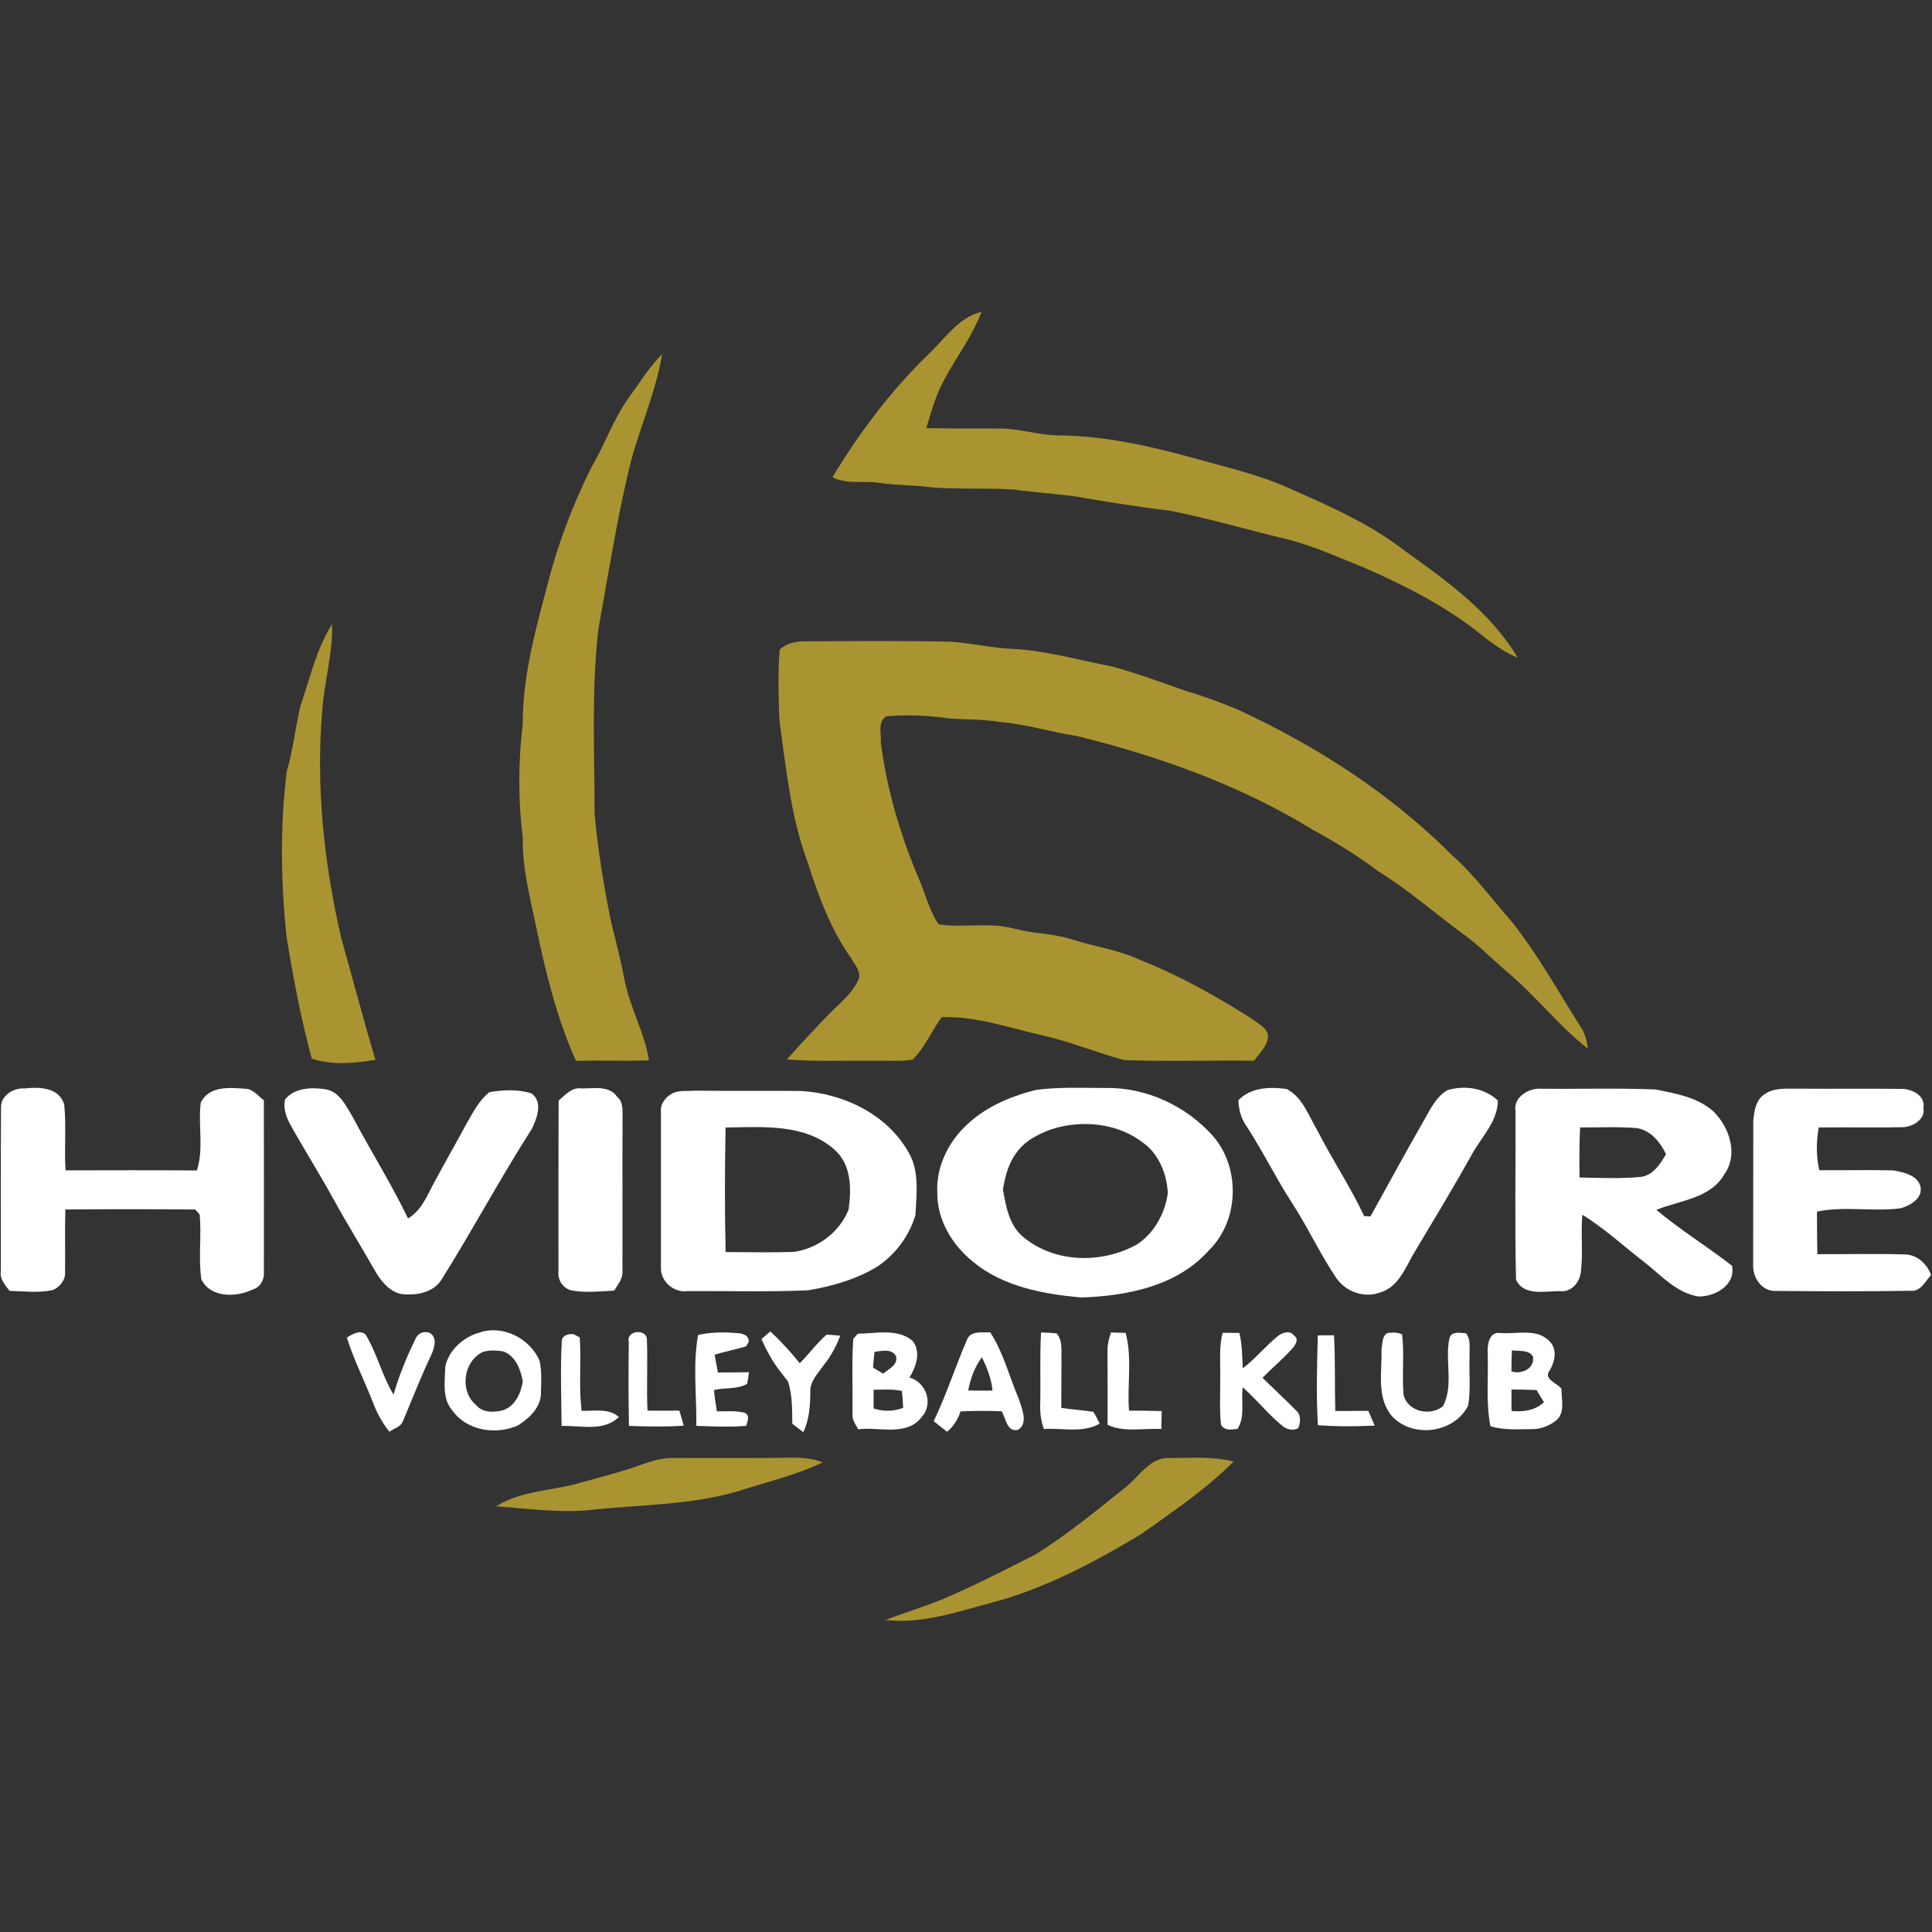 <?xml version="1.0" encoding="UTF-8"?>
<svg width="256px" height="256px" viewBox="0 0 256 256" version="1.1" xmlns="http://www.w3.org/2000/svg" xmlns:xlink="http://www.w3.org/1999/xlink">
    <rect x="0" y="0" width="256" height="256" fill="#333333" stroke="none"/>
    <!-- Generator: Sketch 51.3 (57544) - http://www.bohemiancoding.com/sketch -->
    <title>logo/hvidovre</title>
    <desc>Created with Sketch.</desc>
    <defs></defs>
    <g id="logo/hvidovre" stroke="none" stroke-width="1" fill="none" fill-rule="evenodd">
        <g id="hvidovre" transform="translate(0, 41)" fill-rule="nonzero">
            <g id="#a99431ff" transform="translate(37.108, 0)" fill="#A99431">
                <path d="M85.847,6.01 C88.073,3.955 89.811,1.072 92.944,0.315 C91.371,4.562 88.163,7.971 86.721,12.269 C86.317,13.412 85.974,14.569 85.631,15.726 C88.877,15.796 92.122,15.778 95.368,15.782 C97.989,15.778 100.516,16.666 103.137,16.69 C109.333,16.742 115.416,18.134 121.358,19.78 C125.576,20.96 129.888,21.938 133.89,23.777 C139.198,26.119 144.591,28.494 149.189,32.101 C154.723,36.046 160.477,40.213 164.004,46.162 C162.281,45.428 160.735,44.365 159.288,43.19 C154.563,39.366 149.091,36.596 143.548,34.17 C140.297,32.867 137.089,31.423 133.702,30.516 C128.418,29.27 123.209,27.722 117.882,26.66 C113.683,26.166 109.502,25.493 105.336,24.774 C102.649,24.412 99.934,24.252 97.247,23.866 C93.644,23.631 90.027,23.857 86.425,23.589 C84.095,23.255 81.727,23.34 79.402,22.977 C77.34,22.672 75.132,23.231 73.202,22.23 C76.753,16.347 80.905,10.802 85.847,6.01 Z" id="Shape"></path>
                <path d="M46.122,11.818 C47.578,9.819 48.875,7.68 50.627,5.916 C49.781,11.127 47.489,15.97 46.254,21.087 C44.586,28.127 43.459,35.266 42.181,42.376 C41.242,50.484 41.679,58.666 41.679,66.811 C42.101,71.688 42.928,76.527 43.896,81.319 C44.53,83.83 45.178,86.342 45.657,88.886 C46.371,92.535 48.297,95.822 48.889,99.5 C45.662,99.622 42.435,99.462 39.213,99.58 C36.62,93.814 35.145,87.625 33.858,81.46 C33.083,77.684 32.073,73.917 32.171,70.033 C31.533,65.057 31.556,60.002 32.153,55.022 C32.139,48.748 33.783,42.644 35.398,36.639 C36.775,31.132 38.809,25.799 41.355,20.73 C43.069,17.823 44.164,14.588 46.122,11.818 Z" id="Shape"></path>
                <path d="M2.673,52.647 C3.946,48.95 4.782,45.042 6.9,41.704 C6.994,45.555 5.876,49.298 5.594,53.126 C4.73,63.214 5.825,73.39 8.093,83.233 C9.611,88.637 11.039,94.059 12.631,99.439 C9.855,99.9 6.91,100.182 4.199,99.269 C2.776,93.988 1.752,88.604 0.874,83.205 C0.094,75.902 -0.019,68.485 0.892,61.187 C1.733,58.393 2.01,55.478 2.673,52.647 Z" id="Shape"></path>
                <path d="M66.203,45.09 C67.063,44.243 68.321,43.984 69.491,43.984 C75.922,43.937 82.357,43.89 88.792,44.031 C91.62,44.196 94.391,44.897 97.228,44.991 C101.625,45.226 105.867,46.482 110.169,47.295 C113.434,48.174 116.609,49.355 119.799,50.474 C122.194,51.184 124.543,52.04 126.849,52.999 C137.254,57.801 147.066,64.093 155.197,72.224 C158.208,74.876 160.58,78.135 163.22,81.14 C166.668,85.481 169.345,90.358 172.314,95.028 C172.92,95.883 173.173,96.909 173.281,97.948 C169.43,94.915 166.4,90.983 162.656,87.828 C160.707,86.186 158.945,84.324 156.869,82.833 C153.065,80.059 149.527,76.913 145.507,74.444 C142.801,72.384 139.893,70.625 136.915,68.989 C127.291,63.077 116.553,59.226 105.632,56.536 C102.151,56.009 98.769,54.928 95.255,54.645 C93.071,54.288 90.859,54.368 88.665,54.194 C85.908,53.799 83.099,53.672 80.328,53.916 C79.144,54.655 79.689,56.235 79.614,57.392 C80.403,63.646 82.216,69.746 84.687,75.535 C85.537,77.515 86.03,79.673 87.265,81.47 C89.628,81.869 92.043,81.493 94.429,81.639 C96.35,81.644 98.163,82.387 100.061,82.579 C101.836,82.772 103.612,83.04 105.322,83.586 C108.187,84.503 111.226,84.884 113.96,86.205 C119.16,88.246 124.054,90.997 128.766,93.988 C129.663,94.698 131.208,95.347 130.865,96.749 C130.583,97.835 129.7,98.649 129.071,99.552 C123.345,99.472 117.614,99.683 111.893,99.472 C108.412,98.55 105.054,97.158 101.54,96.307 C96.946,95.314 92.437,93.626 87.669,93.777 C86.331,95.615 85.443,97.807 83.813,99.415 C82.192,99.664 80.544,99.528 78.914,99.552 C74.996,99.509 71.069,99.697 67.161,99.382 C68.946,97.365 70.792,95.394 72.666,93.452 C74.094,91.961 75.87,90.663 76.683,88.702 C76.978,87.649 76.105,86.774 75.644,85.923 C72.939,82.1 71.309,77.651 69.895,73.216 C67.654,67.211 67.058,60.773 66.17,54.467 C66.048,51.349 65.949,48.198 66.203,45.09 Z" id="Shape"></path>
                <path d="M45.779,153.788 C47.856,153.144 49.894,152.161 52.116,152.189 C56.353,152.189 60.59,152.212 64.822,152.189 C67.199,152.203 69.646,151.893 71.92,152.772 C68.641,154.333 65.104,155.222 61.647,156.29 C54.944,158.505 47.809,158.326 40.871,159.107 C36.77,159.483 32.702,158.867 28.62,158.603 C32.021,156.454 36.145,156.567 39.889,155.443 C41.852,154.902 43.83,154.39 45.779,153.788 Z" id="Shape"></path>
                <path d="M112.137,155.984 C113.913,154.554 115.285,152.071 117.868,152.198 C120.696,152.208 123.585,151.94 126.351,152.669 C122.673,156.346 118.347,159.262 114.124,162.262 C107.797,166.076 101.174,169.584 93.983,171.446 C89.511,172.655 84.907,174.212 80.22,173.652 C82.639,172.726 85.119,171.964 87.529,171.014 C91.808,169.199 95.955,167.092 100.089,164.976 C104.349,162.323 108.229,159.121 112.137,155.984 Z" id="Shape"></path>
            </g>
            <g id="#0220a8ff" transform="translate(0, 102.989)" fill="#FFFFFF">
                <path d="M200.812,3.282 C200.469,1.368 202.62,0.122 204.302,0.273 C209.314,0.329 214.335,0.165 219.343,0.372 C222.001,0.889 224.876,1.392 226.985,3.231 C229.141,5.314 230.386,8.94 228.493,11.597 C226.652,14.832 222.57,15.058 219.474,16.328 C222.664,18.99 226.215,21.181 229.498,23.725 C230.02,26.316 227.22,27.854 225.022,27.802 C222.18,27.327 220.193,25.094 218.051,23.382 C215.256,21.252 212.677,18.82 209.671,16.972 C209.446,19.455 209.77,21.962 209.488,24.44 C209.37,25.865 208.271,27.266 206.716,27.102 C204.744,27.05 201.902,27.821 200.882,25.564 C200.699,18.143 200.85,10.708 200.812,3.282 Z M209.37,5.399 C209.253,7.609 209.272,9.829 209.295,12.039 C212.01,12.081 214.744,12.222 217.454,11.954 C219.075,11.714 220,10.233 220.761,8.94 C219.982,7.36 218.774,5.831 216.942,5.493 C214.425,5.281 211.893,5.418 209.37,5.399 Z" id="Shape"></path>
                <path d="M0.136,2.793 C0.056,1.199 1.804,0.118 3.265,0.235 C5.233,0.014 7.863,0.085 8.516,2.403 C8.798,5.286 8.502,8.197 8.685,11.089 C14.486,11.075 20.287,11.061 26.089,11.103 C27.037,8.197 26.215,5.084 26.605,2.102 C27.686,-0.099 30.372,0.108 32.43,0.273 C33.505,0.254 34.168,1.232 34.962,1.801 C34.98,9.368 34.971,16.93 34.966,24.492 C35.06,25.531 34.506,26.617 33.449,26.89 C31.302,27.939 27.855,27.995 26.68,25.522 C26.267,22.686 26.727,19.789 26.455,16.939 C26.309,16.775 26.018,16.445 25.872,16.276 C20.137,16.229 14.392,16.22 8.652,16.276 C8.591,19.013 8.652,21.745 8.624,24.482 C8.732,25.564 7.952,26.537 6.999,26.956 C5.115,27.346 3.175,27.111 1.273,27.059 C0.695,26.298 -0.052,25.526 0.113,24.482 C0.132,17.254 0.085,10.021 0.136,2.793 Z" id="Shape"></path>
                <path d="M37.771,1.698 C39.034,0.118 41.317,0.066 43.154,0.348 C45.033,0.672 45.859,2.601 46.756,4.054 C49.138,8.554 51.858,12.871 54.065,17.461 C55.897,16.389 56.63,14.324 57.607,12.561 C59.021,9.927 60.505,7.336 61.929,4.707 C62.741,3.282 63.535,1.768 64.846,0.729 C66.663,0.428 68.627,0.32 70.402,0.884 C71.999,1.999 71.159,4.162 70.478,5.573 C66.297,12.124 62.624,18.985 58.504,25.573 C57.391,27.332 55.089,27.699 53.173,27.478 C51.595,27.135 50.491,25.79 49.725,24.454 C47.921,21.27 45.977,18.167 44.22,14.959 C42.393,11.63 40.359,8.418 38.513,5.102 C37.935,4.077 37.498,2.887 37.771,1.698 Z" id="Shape"></path>
                <path d="M74.024,1.829 C74.907,1.115 75.729,0.071 76.997,0.23 C78.627,0.277 80.722,-0.235 81.793,1.368 C82.653,2.069 82.46,3.221 82.493,4.204 C82.451,10.943 82.507,17.682 82.474,24.421 C82.564,25.437 81.868,26.222 81.375,27.026 C79.463,27.116 77.519,27.351 75.621,26.979 C74.569,26.664 73.878,25.592 74,24.506 C74,16.949 73.986,9.387 74.024,1.829 Z" id="Shape"></path>
                <path d="M88.966,0.959 C89.882,0.414 91.009,0.635 92.024,0.531 C96.74,0.588 101.461,0.513 106.181,0.574 C111.752,0.903 117.445,3.612 120.311,8.573 C121.875,11.08 121.438,14.169 121.302,16.972 C120.522,19.733 118.676,22.187 116.313,23.8 C113.532,25.526 110.32,26.424 107.121,26.979 C101.785,27.224 96.434,27.055 91.094,27.088 C89.323,27.365 87.496,25.79 87.58,23.998 C87.575,17.127 87.585,10.252 87.58,3.377 C87.444,2.347 88.125,1.463 88.966,0.959 Z M96.143,5.408 C96.031,10.906 96.026,16.412 96.148,21.915 C99.159,21.919 102.175,21.999 105.185,21.896 C108.347,21.454 111.278,19.272 112.447,16.271 C112.828,13.497 112.833,10.294 110.531,8.305 C106.581,4.853 101.019,5.356 96.143,5.408 Z" id="Shape"></path>
                <path d="M137.291,0.428 C140.349,0.019 143.463,0.179 146.545,0.174 C151.895,0.089 157.161,2.544 160.712,6.527 C164.385,10.727 164.216,17.739 160.209,21.661 C156.01,26.434 149.302,27.746 143.243,27.934 C138.254,27.478 132.974,26.519 128.986,23.25 C126.229,21.045 124.176,17.72 124.195,14.113 C124.017,10.929 125.421,7.788 127.624,5.53 C130.198,2.85 133.731,1.307 137.291,0.428 Z M139.306,5.653 C137.653,6.255 135.981,7.078 134.881,8.502 C133.679,9.951 133.19,11.813 132.895,13.633 C133.298,15.876 133.712,18.373 135.577,19.907 C139.748,23.405 145.972,23.481 150.631,20.922 C152.933,19.427 154.384,16.779 154.741,14.094 C154.615,11.578 153.553,8.898 151.43,7.407 C148.048,4.792 143.294,4.359 139.306,5.653 Z" id="Shape"></path>
                <path d="M164.089,1.787 C165.803,0.075 168.246,-2.72004641e-15 170.505,0.31 C172.652,1.448 173.418,3.922 174.601,5.883 C176.546,9.702 178.942,13.271 180.759,17.151 C180.971,17.16 181.394,17.179 181.6,17.188 C183.982,12.881 186.33,8.55 188.787,4.284 C189.576,2.869 190.347,1.317 191.793,0.461 C194.081,-0.216 196.683,0.155 198.482,1.839 C198.44,4.74 196.143,6.81 194.884,9.241 C192.535,13.445 190.046,17.56 187.575,21.689 C186.298,23.735 185.438,26.523 182.869,27.271 C180.778,28.061 178.322,27.182 177.067,25.362 C174.883,22.131 173.263,18.557 171.125,15.298 C169.026,12.03 167.311,8.531 165.193,5.276 C164.455,4.251 164.131,3.038 164.089,1.787 Z" id="Shape"></path>
                <path d="M233.961,0.903 C235.21,0.118 236.737,0.292 238.146,0.263 C242.697,0.301 247.249,0.245 251.801,0.292 C253.21,0.226 255.173,1.124 254.863,2.822 C255.145,4.308 253.525,5.253 252.256,5.366 C248.498,5.455 244.745,5.352 240.988,5.408 C240.668,7.275 240.631,9.213 241.067,11.07 C244.332,11.098 247.601,11.014 250.866,11.094 C252.191,11.329 254.013,11.7 254.455,13.168 C254.835,14.766 253.196,15.684 251.923,16.102 C248.226,16.61 244.426,15.782 240.757,16.558 C240.772,18.439 240.762,20.316 240.814,22.197 C244.623,22.211 248.428,22.117 252.238,22.225 C253.919,22.183 255.342,23.419 255.873,24.962 C255.108,25.771 254.511,27.163 253.205,27.045 C247.235,27.144 241.26,27.125 235.29,27.064 C233.449,27.163 232.194,25.239 232.302,23.556 C232.326,17.264 232.298,10.967 232.316,4.67 C232.401,3.315 232.65,1.627 233.961,0.903 Z" id="Shape"></path>
                <path d="M45.958,33.239 C46.686,32.839 47.677,32.134 48.447,32.848 C49.965,35.36 50.618,38.289 52.144,40.805 C52.872,38.299 53.859,35.863 55.009,33.521 C55.301,32.712 56.057,32.34 56.879,32.604 C58.002,33.159 57.56,34.602 57.17,35.496 C55.77,38.412 54.62,41.431 53.356,44.403 C53.051,45.108 52.168,45.282 51.604,45.734 C50.636,44.525 49.904,43.152 49.363,41.708 C48.26,38.873 46.86,36.154 45.958,33.239 Z" id="Shape"></path>
                <path d="M63.577,32.571 C66.659,31.527 70.224,33.38 71.492,36.3 C71.807,37.664 71.718,39.079 71.68,40.467 C71.76,42.409 70.163,43.914 68.65,44.878 C65.766,46.176 61.9,45.63 59.96,42.94 C58.551,41.346 58.96,39.089 58.993,37.137 C59.448,34.903 61.412,33.154 63.577,32.571 Z M63.948,35.162 C61.374,36.437 60.876,40.354 63.084,42.183 C63.948,43.237 65.466,43.194 66.668,42.87 C68.26,42.338 69.059,40.561 69.275,39.028 C68.988,37.481 68.312,35.665 66.696,35.082 C65.79,34.932 64.827,34.88 63.948,35.162 Z" id="Shape"></path>
                <path d="M162.003,32.618 C162.741,32.613 163.478,32.618 164.22,32.623 C164.601,34.156 164.596,35.745 164.671,37.316 C166.358,36.056 167.664,34.381 169.303,33.069 C169.843,32.604 170.947,32.232 171.435,32.957 C172.262,33.488 171.539,34.391 171.078,34.871 C169.885,36.173 168.528,37.316 167.288,38.567 C168.782,40.062 170.355,41.483 171.83,42.997 C172.422,43.552 172.314,44.563 172.023,45.249 C171.323,45.659 170.421,45.405 169.857,44.887 C167.983,43.359 166.489,41.426 164.667,39.837 C164.404,41.666 165.047,43.716 163.967,45.348 C163.168,45.438 162.229,45.64 161.783,44.77 C161.567,42.71 161.712,40.631 161.689,38.567 C161.722,36.582 161.501,34.56 162.003,32.618 Z" id="Shape"></path>
                <path d="M184.259,32.613 C184.78,32.538 185.292,32.604 185.786,32.815 C186.1,35.477 185.748,38.167 185.983,40.834 C186.509,43.072 189.501,43.716 191.197,42.348 C192.672,39.559 191.399,36.258 192.066,33.295 C192.357,32.345 193.489,32.646 194.236,32.674 C194.964,33.521 194.659,34.697 194.729,35.722 C194.626,37.894 194.912,40.1 194.541,42.254 C192.681,45.96 187.077,46.66 184.353,43.556 C182.361,41.073 183.155,37.702 183.052,34.776 C183.207,33.991 183.127,32.524 184.259,32.613 Z" id="Shape"></path>
                <path d="M197.125,35.237 C197.064,34.184 197.341,32.425 198.773,32.641 C200.953,32.83 203.673,31.945 205.354,33.77 C206.388,34.833 206.026,36.465 205.34,37.612 C204.448,38.736 206.308,39.277 206.904,40.011 C206.881,41.407 207.435,43.18 206.204,44.224 C205.284,44.953 204.124,45.409 202.945,45.376 C201.122,45.39 199.253,45.541 197.491,44.991 C196.857,41.779 197.247,38.487 197.125,35.237 Z M200.272,37.72 C201.606,38.172 203.386,37.368 203.128,35.755 C202.503,34.8 201.291,35.096 200.338,34.932 C200.286,35.858 200.272,36.785 200.272,37.72 Z M200.277,40.123 C200.277,41.069 200.277,42.019 200.281,42.969 C201.841,43.133 203.391,42.903 204.589,41.821 C204.25,41.28 203.922,40.74 203.607,40.199 C202.494,40.156 201.385,40.133 200.277,40.123 Z" id="Shape"></path>
                <path d="M74.433,33.817 C74.372,32.971 75.419,32.637 76.095,32.834 C76.279,32.933 76.645,33.131 76.823,33.229 C77.035,36.371 76.687,39.531 77.035,42.668 L77.058,42.95 C78.731,43.02 80.633,42.536 82.005,43.773 C79.952,45.757 76.96,44.873 74.414,44.958 C74.386,41.247 74.24,37.528 74.433,33.817 Z" id="Shape"></path>
                <path d="M83.32,33.817 C82.921,32.378 85.448,32.007 85.711,33.347 C85.842,36.535 85.659,39.733 85.791,42.926 C87.2,42.936 88.604,42.95 90.013,42.922 C90.22,43.585 90.417,44.252 90.596,44.925 C88.181,45.08 85.758,45.042 83.339,44.948 C83.273,41.238 83.268,37.528 83.32,33.817 Z" id="Shape"></path>
                <path d="M92.503,32.895 C94.217,32.514 95.998,32.51 97.74,32.66 C98.436,32.688 99.323,32.98 99.192,33.85 C99.107,33.991 98.933,34.273 98.849,34.419 C97.473,34.819 96.063,35.096 94.692,35.515 C94.748,35.839 94.866,36.484 94.927,36.808 C94.974,37.076 95.072,37.608 95.124,37.871 C96.496,37.866 97.872,37.871 99.248,37.833 C99.182,38.346 99.103,38.863 99.004,39.376 C97.684,40.147 96.059,39.841 94.612,40.199 C94.682,41.144 94.833,42.084 94.997,43.02 C96.068,43.063 97.153,42.907 98.219,43.128 C98.91,43.157 99.206,43.509 99.098,44.182 C99.041,44.375 98.933,44.756 98.877,44.948 C96.679,45.122 94.471,45.028 92.268,44.944 C92.324,40.932 91.775,36.855 92.503,32.895 Z" id="Shape"></path>
                <path d="M100.892,33.45 C101.188,33.196 101.775,32.688 102.066,32.435 C103.485,33.728 104.767,35.157 105.975,36.648 C107.191,35.416 108.225,34.001 109.53,32.858 C110.132,32.886 110.738,32.933 111.339,33.004 C110.808,34.381 110.113,35.698 109.183,36.855 C108.417,37.951 107.313,39.009 107.37,40.453 C107.36,42.273 107.238,44.116 106.44,45.786 C106.073,45.503 105.345,44.939 104.983,44.657 C104.969,42.785 104.993,40.876 104.425,39.075 C104.058,38.572 103.649,38.101 103.278,37.603 C102.311,36.324 101.545,34.908 100.892,33.45 Z" id="Shape"></path>
                <path d="M113.664,32.731 C116.06,32.717 118.883,31.997 120.902,33.662 C122.086,35.101 121.391,37.123 120.513,38.543 C122.725,39.159 123.735,42.033 122.119,43.777 C120.146,46.397 116.496,45.038 113.725,45.4 C113.354,44.746 112.861,44.102 112.964,43.307 C113.006,40.011 112.847,36.705 113.058,33.417 C113.208,33.248 113.514,32.905 113.664,32.731 Z M115.886,35.134 C115.797,35.83 115.731,36.526 115.684,37.227 C116.017,37.429 116.689,37.829 117.023,38.031 C117.769,37.372 119.028,36.902 118.723,35.684 C118.094,34.673 116.849,35.016 115.886,35.134 Z M115.754,40.161 C115.759,40.984 115.754,41.807 115.754,42.635 C117.041,43.063 118.404,43.049 119.672,42.559 C119.625,41.807 119.611,41.059 119.493,40.316 C118.263,40.048 116.999,40.147 115.754,40.161 Z" id="Shape"></path>
                <path d="M128.164,33.45 C128.728,32.275 130.156,32.641 131.204,32.543 C132.974,35.251 133.735,38.445 135.004,41.393 C135.389,42.63 136.305,44.629 134.891,45.475 C133.378,45.79 133.308,43.956 132.721,43.006 C130.903,42.95 129.085,42.936 127.267,43.03 C126.948,44.088 126.337,45.005 125.501,45.729 C124.9,45.259 124.303,44.798 123.721,44.323 C125.412,40.787 126.619,37.043 128.164,33.45 Z M128.291,40.255 C129.362,40.283 130.433,40.288 131.509,40.269 C131.382,38.703 130.776,37.255 130.114,35.853 C129.137,37.147 128.597,38.675 128.291,40.255 Z" id="Shape"></path>
                <path d="M137.836,41.873 C137.906,38.774 137.766,35.67 137.944,32.571 C138.63,32.585 139.316,32.623 139.997,32.688 C140.852,33.662 140.603,34.998 140.65,36.183 C140.631,38.308 140.64,40.434 140.626,42.564 C142.035,42.776 143.459,42.87 144.873,43.081 C145.187,43.58 145.45,44.111 145.713,44.647 C143.459,45.95 140.781,45.193 138.32,45.362 C137.897,44.248 137.789,43.058 137.836,41.873 Z" id="Shape"></path>
                <path d="M147.216,32.571 C147.7,32.585 148.668,32.613 149.152,32.627 C150.054,35.98 149.335,39.498 149.603,42.926 C151.045,42.936 152.487,42.945 153.934,42.983 C153.919,43.777 153.896,44.572 153.877,45.372 C151.505,45.212 148.987,45.851 146.756,44.812 C146.775,41.628 146.761,38.44 146.747,35.256 C146.709,34.334 146.906,33.432 147.216,32.571 Z" id="Shape"></path>
                <path d="M174.615,32.957 C175.329,32.947 176.043,32.942 176.762,32.938 C176.95,36.281 176.837,39.63 176.931,42.973 C178.12,42.973 179.313,42.978 180.506,42.959 C180.708,42.954 181.107,42.95 181.309,42.95 C181.591,43.599 181.873,44.252 182.15,44.906 C181.99,44.911 181.675,44.93 181.516,44.934 C179.219,45.038 176.917,45.033 174.625,44.859 C174.395,40.895 174.507,36.921 174.615,32.957 Z" id="Shape"></path>
            </g>
        </g>
    </g>
</svg>